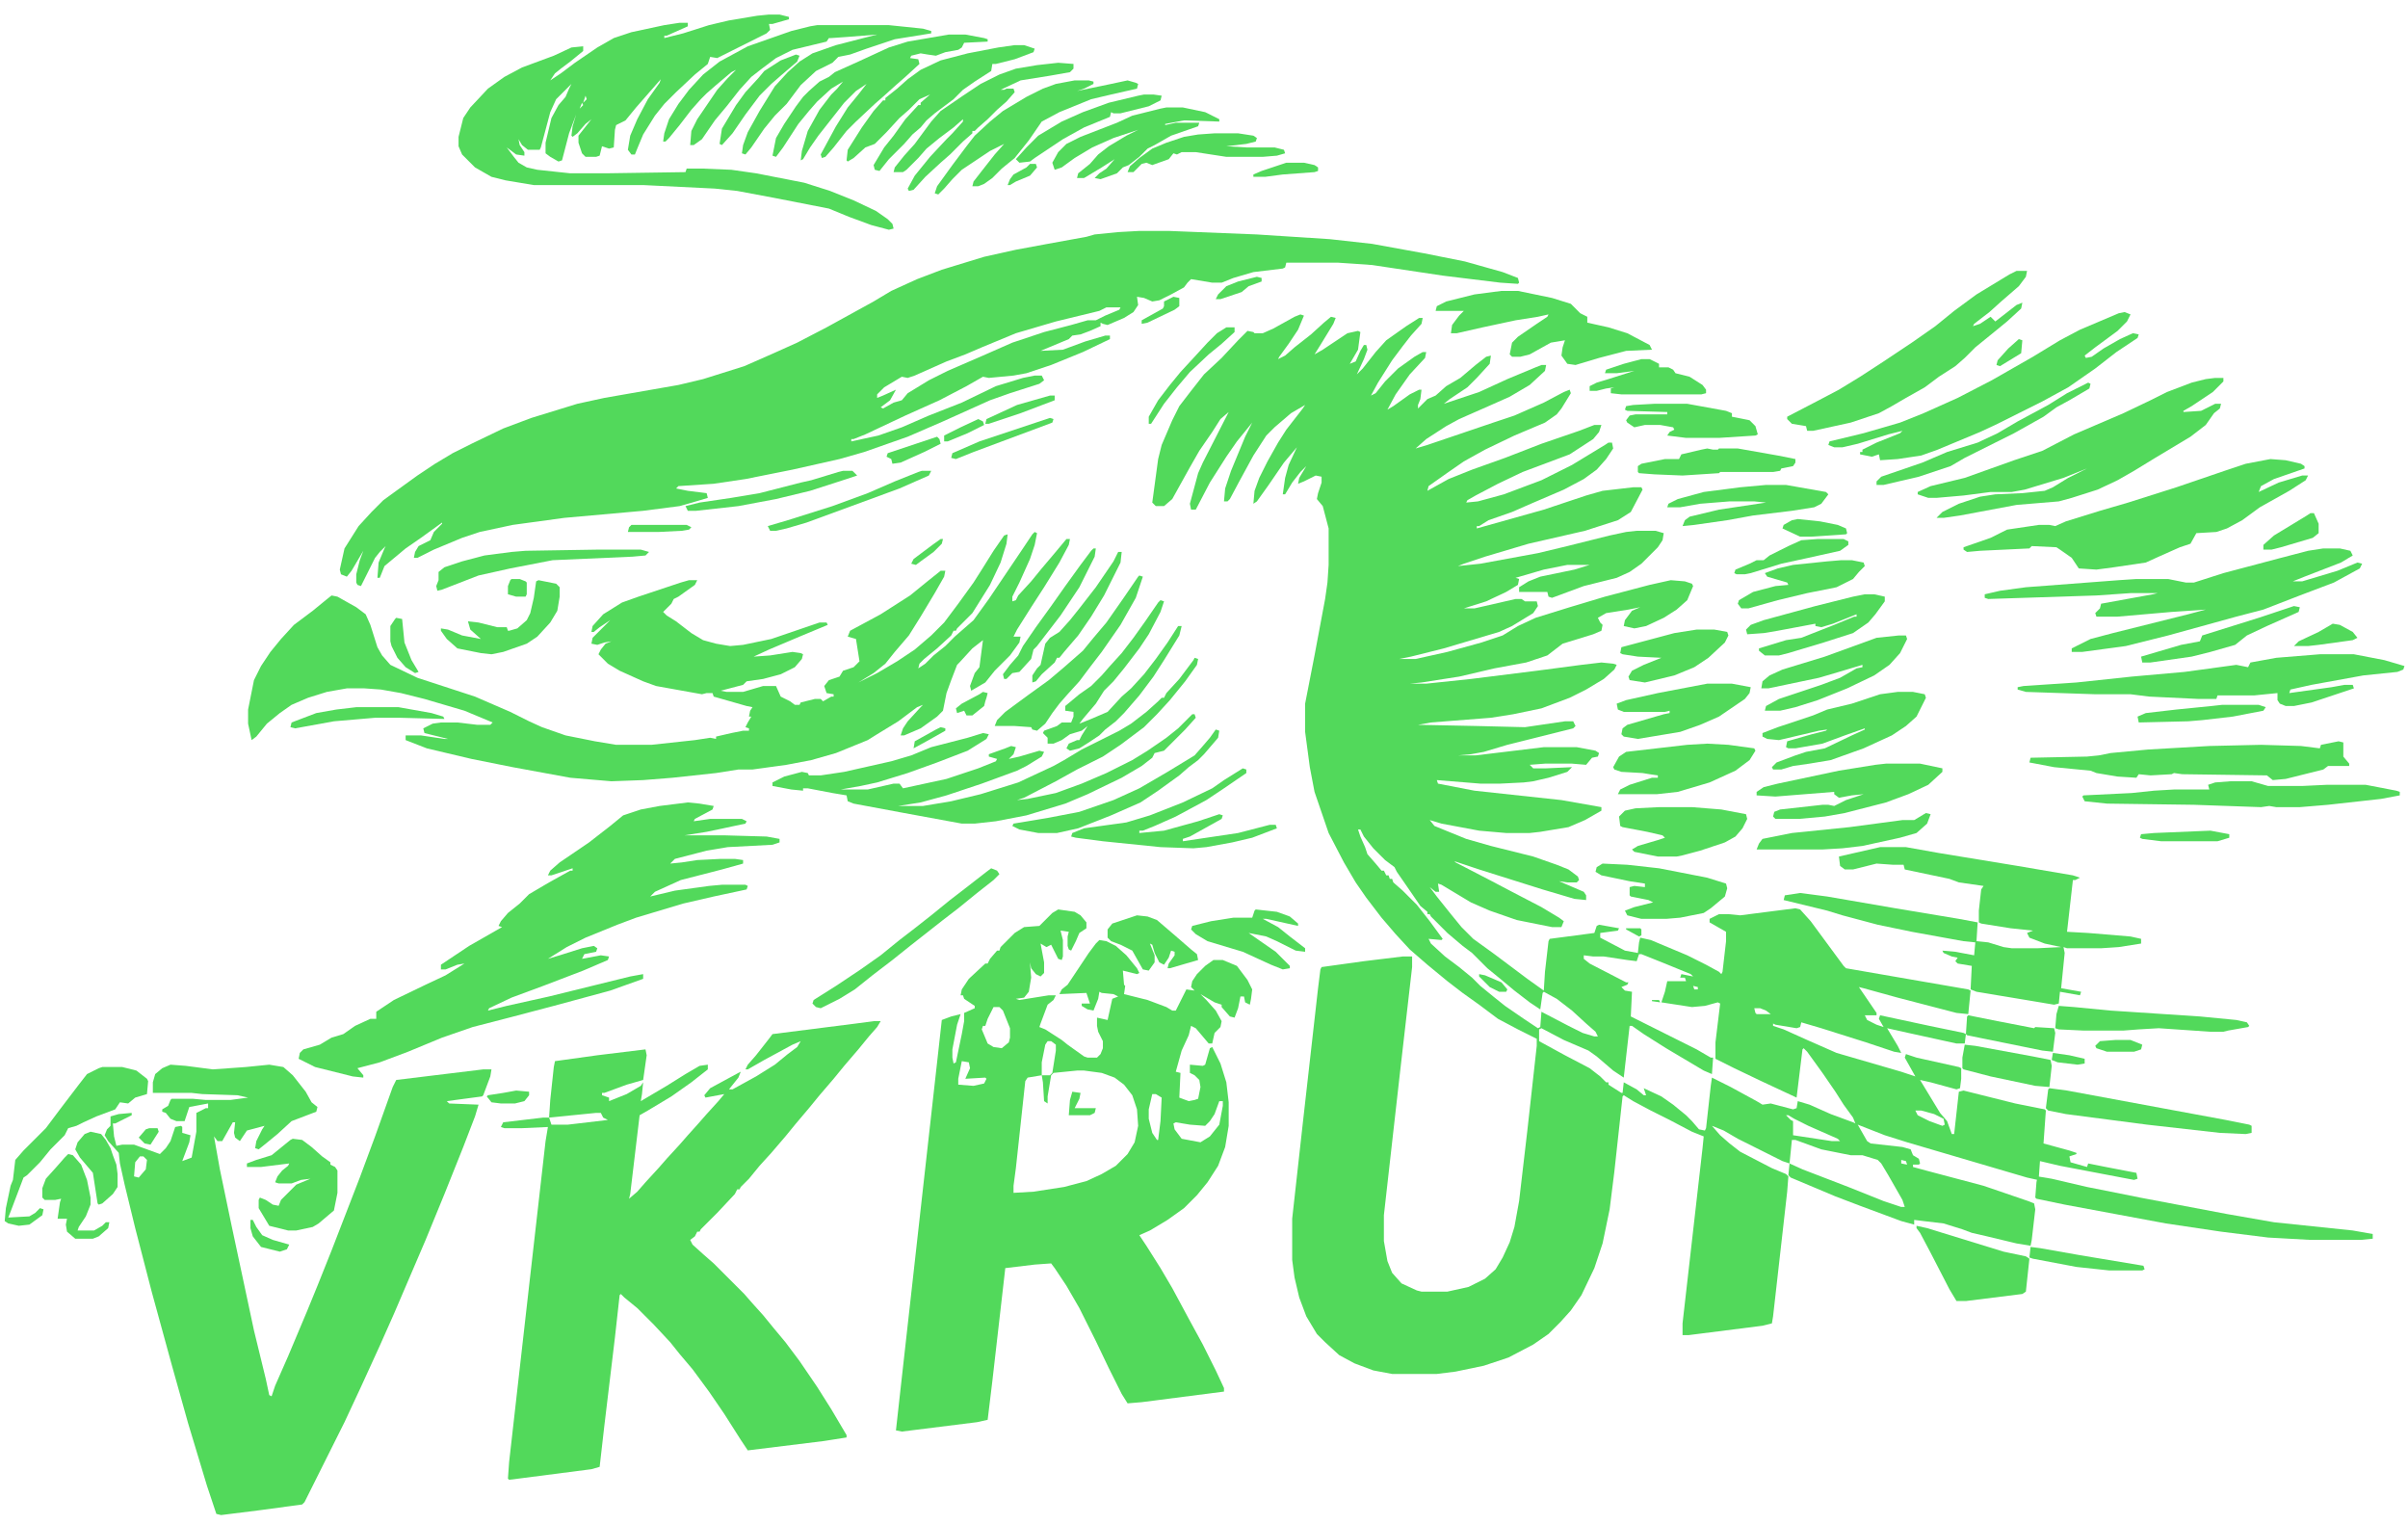 <svg width="569" height="360" viewBox="0 0 569 360" fill="none" xmlns="http://www.w3.org/2000/svg">
<path d="M307.282 74.285L308.116 74.563L306.727 77.897L304.504 81.231L302.281 84.287L302.003 84.843L303.67 84.009L305.893 82.064L309.783 79.008L312.839 76.23L314.506 74.841L315.617 75.118L315.062 76.508L312.005 81.508L310.616 83.731L312.561 82.62L318.396 78.73L320.896 78.175L321.452 78.452L320.896 82.62L318.951 85.954L320.34 85.398L321.452 82.898L322.285 81.508H322.841L323.119 82.62L322.285 84.843L320.618 88.454L322.007 87.065L325.063 83.175L327.564 80.397L332.287 77.063L335.343 75.118H336.177L335.899 76.508L333.398 79.286L331.454 81.786L328.953 85.12L325.619 90.399L323.952 93.455L325.063 92.9L327.286 90.121L330.342 87.065L334.232 84.287L336.177 83.175H337.01L336.732 84.565L333.121 88.454L329.787 93.177L327.842 96.789L329.231 95.956L333.121 93.177L335.343 92.066H335.899L335.621 94.289L335.065 95.678V96.511L337.288 94.289L339.233 93.455L341.733 91.233L345.067 89.288L348.679 86.232L351.18 84.287L352.291 84.009L352.013 85.954L348.957 89.288L346.734 91.51L342.567 94.289L341.178 95.4L349.513 92.622L356.181 89.566L362.849 86.787L364.238 86.232H365.349L365.071 87.621L361.459 90.955L356.736 93.733L351.735 95.956L344.79 99.012L341.733 100.679L337.01 103.735L334.51 105.958L337.288 105.124L352.847 99.846L357.848 98.178L364.793 95.122L369.517 92.622L370.906 92.066L371.184 92.9L368.961 96.511L367.85 97.901L365.071 99.846L357.848 102.902L350.902 106.236L345.901 109.014L342.289 111.514L337.566 114.848L337.288 115.96L342.289 113.181L347.846 110.959L355.625 108.18L364.238 104.846L373.128 101.79L376.74 100.401H378.407L377.852 102.068L376.462 103.735L370.906 107.347L359.792 111.514L353.958 114.293L348.679 117.071L346.734 118.182L346.457 118.738L349.235 118.46L355.347 116.793L364.238 113.459L371.461 109.847L379.241 105.124L380.074 104.569H380.908L381.186 105.958L379.519 108.458L377.296 110.959L374.24 113.181L369.517 115.682L361.737 119.016L357.292 120.961L351.735 122.906L349.513 124.295H348.957V124.85L364.793 120.405L374.795 117.071L378.685 115.96L385.909 115.126H387.854L388.131 115.682L385.353 120.961L382.297 122.906L374.518 125.406L361.182 128.462L350.902 131.518L345.901 133.185L344.512 133.741L349.791 133.185L363.404 130.685L370.35 129.018L380.352 126.517L384.242 125.684L386.742 125.406H391.188L393.132 125.962L392.854 127.629L391.743 129.296L387.854 133.185L385.075 135.13L382.019 136.519L374.24 138.464L366.738 141.242L365.905 140.965L365.627 139.853H358.959V138.742L361.182 137.353L363.96 136.241L372.017 134.574L375.629 133.463H370.35L364.793 134.574L358.125 136.519L358.959 136.797L358.681 138.186L355.903 139.853L351.18 142.076L345.901 143.743H348.401L358.125 141.52H359.515L360.348 142.076H363.126L363.404 143.187L362.293 144.854L357.292 147.91L354.236 149.3L341.178 153.189L333.398 155.134L330.62 155.69H334.51L342.011 154.023L350.068 151.8L355.069 150.133L358.681 147.91L362.849 145.966L370.906 143.465L379.241 140.965L389.798 138.186L394.799 137.075L398.133 137.353L399.8 137.908L400.078 138.464L398.689 141.798L396.188 144.021L393.132 145.966L388.965 147.91L386.187 148.466L383.686 147.91L383.964 146.521L385.631 144.299L387.576 143.465L384.797 144.021L379.519 144.854L377.574 145.966L378.129 147.077L378.685 147.633L378.407 149.022L376.462 149.855L369.239 152.078L365.627 154.856L360.626 156.523L353.125 157.912L344.79 159.857L335.899 161.246L333.121 161.524H337.01L347.568 160.413L363.126 158.468L373.684 157.079L378.407 156.523L381.186 156.801L382.019 157.079L381.463 158.19L378.963 160.413L374.795 162.913L370.906 164.858L364.238 167.359L357.57 168.748L352.291 169.581L338.122 170.693L335.065 171.248L348.957 171.526L360.348 171.804L369.794 170.415H371.739L372.295 171.526L371.739 172.082L356.181 175.971L350.624 177.638L347.568 178.194L344.512 178.472H348.679L364.793 176.527H372.573L377.018 177.361L377.852 177.916L377.574 178.75L376.185 179.028L374.795 180.695L371.461 180.417H365.071L361.459 180.695L362.293 181.528H365.349L371.461 181.25L370.35 182.362L365.905 183.751L362.293 184.584L360.07 184.862L354.514 185.14H349.791L339.511 184.306L339.789 185.14L348.401 186.807L368.961 189.03L378.407 190.697V191.53L374.518 193.753L370.628 195.42L363.96 196.531L361.459 196.809H355.903L349.513 196.253L340.622 194.586L337.844 193.753L338.955 195.142L346.457 198.198L352.291 199.865L362.293 202.365L367.85 204.31L370.628 205.422L372.851 207.089L373.128 207.922L372.573 208.478H370.35L368.405 208.2L374.24 210.7L374.795 211.534V212.645L372.017 212.367L364.516 210.145L349.513 205.422L343.678 203.477L343.956 203.755L352.013 207.922L357.292 210.7L364.238 214.312L368.405 216.813L369.517 217.646L368.961 219.035H366.738L358.403 217.368L352.013 215.146L347.568 213.201L340.622 209.033L339.789 208.756L340.066 210.7H339.233L337.844 209.589L339.511 211.812L342.845 215.979L345.345 219.035L348.124 221.814L353.125 225.426L360.904 231.26L364.793 234.038L365.071 229.593L365.905 222.369L366.183 221.814L376.74 220.425L377.296 218.758L377.852 218.48L382.575 219.313L382.297 219.869L378.129 220.425V221.536L383.964 224.592L387.02 225.148L387.298 222.647L387.576 221.536L390.076 222.092L398.689 225.703L403.134 227.926L406.19 229.593L406.746 230.149L407.024 229.593L407.857 222.369V220.147L403.968 217.924V217.091L406.19 215.979H408.413L411.191 216.257L424.25 214.59L425.361 214.868L427.861 217.646L435.641 228.204L436.196 228.76L465.091 233.76L465.646 234.038L465.091 239.595L462.312 239.317L448.421 235.705L440.364 233.483L439.252 233.205L443.42 239.317V239.873H440.642L441.197 240.984L443.42 242.095L445.087 242.651L443.976 240.706L444.253 239.873L455.922 242.373L463.979 244.04L464.535 244.318L464.257 246.541H462.312L450.921 244.04L445.92 242.929L448.421 247.096L449.254 248.763L447.587 248.486L440.919 246.263L430.362 242.929L425.639 241.54L425.361 242.651L424.527 242.929L419.526 242.095L418.971 241.818V242.373L421.471 243.207L427.028 245.707L433.974 248.763L449.254 253.209L452.588 254.32L450.088 249.875L450.366 249.041L452.866 249.875L462.868 252.097L463.424 252.375V254.876L463.146 257.098L462.312 257.376L456.2 255.709L453.7 255.154L458.423 262.933L460.09 264.878L461.201 267.934H461.757L462.868 257.932L463.979 257.654L476.204 260.71L483.15 262.099L483.428 262.377L482.872 270.156L488.984 271.823L490.651 272.379V272.657L488.984 273.213L489.262 274.602L493.152 275.713L493.43 274.88L497.597 275.713L504.821 277.102L505.099 278.491L504.265 278.769L486.762 275.435L482.039 274.324L481.761 278.214L481.483 278.769L478.982 278.214L450.644 269.879L445.365 268.212L438.975 265.711L441.197 269.601L442.031 270.156L449.532 270.99L451.477 271.546L452.033 272.935L453.422 273.768L453.7 274.88L453.422 275.157H452.033V275.713L455.089 276.547L468.703 280.158L479.26 283.77L480.649 284.326L480.927 285.715L480.094 292.939L479.816 294.328L476.482 293.772L469.536 292.105L465.924 291.272L463.702 290.438L459.256 289.049L454.533 288.493L452.311 288.216V289.327L449.254 288.493L439.53 284.882L433.696 282.659L423.138 278.214L422.583 277.658L422.86 274.88L421.193 274.324L410.636 269.045L407.302 267.1L404.523 265.989L406.468 268.212L408.691 270.156L411.191 272.101L418.693 275.991L422.027 277.38L422.583 277.936L422.305 281.548L418.971 310.998L418.693 312.665L416.47 313.22L398.967 315.443H397.578V312.665L402.301 271.268L402.579 268.49L399.8 267.378L394.521 264.6L390.076 262.377L385.909 260.155L383.686 258.765L383.408 259.043L381.463 276.824L380.352 285.715L378.685 293.772L376.74 299.607L373.684 305.997L371.184 309.609L368.683 312.387L365.905 315.165L362.293 317.666L356.458 320.722L350.624 322.667L343.956 324.056L339.511 324.612H328.953L324.508 323.778L320.062 322.111L316.451 320.166L313.117 317.11L311.172 315.165L308.671 310.998L307.004 306.552L305.893 301.829L305.337 297.662V287.938L307.838 265.433L311.45 233.483L312.005 229.037L312.283 228.482L322.285 227.093L331.454 225.981H333.676V228.482L330.898 252.653L329.231 267.378L327.008 287.104V293.217L327.842 297.94L328.953 300.718L331.176 303.219L334.788 304.885L335.899 305.163H342.011L347.012 304.052L350.902 302.107L353.402 299.885L355.069 297.106L356.736 293.494L357.848 289.883L358.959 283.77L360.904 267.1L363.126 247.096V245.429L358.681 243.207L353.958 240.706L349.513 237.372L345.623 234.594L342.011 231.816L337.288 227.926L333.121 224.314L329.787 220.702L326.453 216.813L322.841 212.09L320.34 208.478L317.562 203.755L313.95 196.809L310.616 187.085L309.505 181.25L308.394 172.915V166.247L310.616 154.856L313.117 141.52L313.672 137.631L313.95 133.463V124.85L312.561 119.572L311.172 117.905L311.45 116.515L312.283 114.015V112.626L310.894 112.348L308.116 113.737L306.727 114.293L307.004 112.904L308.671 110.125L307.282 111.514L305.337 114.015L303.67 116.793H303.115L303.67 112.904L304.504 109.847L306.449 105.68L303.393 109.292L299.781 114.571L297.002 118.46L296.169 119.016L296.447 115.96L297.558 112.904L299.503 109.014L302.003 104.569L303.948 101.512L307.838 96.511L308.394 95.678L305.06 97.623L301.17 100.957L299.225 102.902L296.169 107.625L292.835 113.737L290.612 117.905L290.057 118.46H289.223L289.501 115.404L290.89 111.237L294.224 103.179L295.891 99.846L292.279 104.291L289.779 107.903L285.889 114.015L282.555 120.405H281.444L281.166 119.016L283.111 111.792L284.222 109.292L290.334 97.345L288.39 99.012L286.445 102.068L283.389 106.513L281.166 110.403L276.999 117.905L275.054 119.572H273.109L272.275 118.738L273.665 108.458L274.498 105.124L276.999 99.29L278.666 95.956L281.444 92.344L284.5 88.454L288.667 84.565L292.557 80.397L294.78 78.175L296.169 78.452L296.447 78.73H298.392L300.892 77.619L305.893 74.841L307.282 74.285ZM320.896 195.975L321.452 197.642L322.563 200.143L323.119 201.81L325.063 204.032L326.453 205.699H327.008L327.564 206.811H328.12L328.397 207.644H328.953L329.231 208.478L331.454 210.423L334.788 213.757L337.844 217.646L340.9 221.814L340.622 222.092L337.566 221.814L338.122 222.925L341.456 225.981L344.79 228.482L347.846 230.982L349.791 232.927L352.847 235.427L355.625 237.65L360.07 240.706L363.404 242.929L363.96 242.651L364.238 239.039L370.628 242.373L373.962 244.04L376.74 244.874H377.574L377.018 243.762L374.795 241.818L371.461 238.761L367.85 235.983L364.793 234.316L364.516 234.594L363.96 238.484L361.459 236.817L357.848 234.038L354.514 231.26L351.458 228.76L347.846 225.148L345.623 223.481L342.011 220.425L338.122 216.535L337.844 215.979H337.288V215.424L335.621 214.034L332.565 209.589L330.064 205.977L329.509 204.866L327.286 203.199L324.508 200.421L322.285 197.642L321.452 195.975H320.896ZM387.298 225.426L386.742 227.093L384.52 226.815L378.963 225.981H376.462L374.24 225.703V226.537L375.629 227.648L384.242 232.094H384.797L384.52 232.649L383.13 233.205L383.964 234.038L385.631 234.316L385.353 240.151L400.912 247.93L404.246 249.875H404.801L404.523 253.764L402.579 252.931L393.688 247.652L388.409 244.318L385.631 242.373H385.075L383.686 254.598L381.186 252.931L377.296 249.597L375.351 248.208L369.517 245.707L364.238 242.929L363.682 243.207V245.985L369.794 249.319L375.629 252.375L378.129 254.32L379.519 255.709H380.074V256.265L383.13 258.21H383.408L383.686 255.709L386.742 257.376L388.409 258.765H388.965L388.409 257.098L392.577 259.043L395.355 260.988L398.411 263.489L399.8 264.878L401.467 266.823L402.856 267.1L403.134 266.545L404.246 256.543L404.523 254.598L408.969 256.821L415.081 260.155L416.47 260.988L418.415 260.71L423.694 262.099L424.527 261.822L424.805 260.155L427.583 260.988L432.584 263.211L437.863 265.156L438.419 265.433L437.863 264.044L435.641 260.988L433.696 257.932L430.64 253.487L427.028 248.486L426.194 247.652L425.917 247.93L424.527 259.321L416.192 255.431L409.802 252.375L405.357 250.153V246.263L406.468 237.094L405.913 236.817L402.856 237.65L399.8 237.928L392.577 236.817L393.41 234.316L393.966 231.816H398.411L398.133 230.982H397.022L397.3 230.149L400.078 230.704L399.522 230.149L393.41 227.648L387.854 225.426H387.298ZM400.078 232.927L400.356 233.76H401.189V233.205L400.078 232.927ZM414.525 238.206L414.803 239.317L415.081 239.595H418.415L417.304 238.761L415.915 238.206H414.525ZM452.588 262.377L453.144 263.489L455.922 264.878L458.979 265.989L459.534 265.711L459.256 264.322L457.034 263.211L453.978 262.377H452.588ZM422.027 263.489L423.138 264.6L423.694 264.878V268.212L432.862 269.601H434.807L434.251 269.045L427.306 265.989L423.972 264.322L422.583 263.489H422.027ZM423.416 269.323L422.86 274.88L425.917 276.269L436.752 280.436L445.087 283.77L449.254 285.159H450.088L449.532 283.492L446.198 277.658L444.531 274.88L443.698 274.046L440.086 272.935H437.308L430.362 271.546L424.25 269.323H423.416ZM449.254 274.046V274.88L450.644 275.157L450.366 274.324L449.254 274.046Z" fill="#52D95B"/>
<path d="M269.219 54.559H276.165L297.002 55.392L314.228 56.504L324.23 57.615L336.455 59.838L346.179 61.782L355.069 64.283L358.681 65.672L358.959 66.783L358.681 67.061L354.514 66.783L340.9 65.117L324.23 62.616L316.173 62.06H303.948L303.67 63.172L303.115 63.45L296.169 64.283L291.446 65.672L288.667 66.783H286.445L281.444 65.95L280.61 66.783L279.777 67.895L276.721 69.562L273.942 70.951L272.275 71.229L270.331 70.395L268.664 70.117L268.941 72.062L267.83 73.729L265.607 75.118L261.718 76.785L260.606 76.508L260.051 76.23V77.063L257.55 78.175L255.328 79.008L253.383 79.286L252.549 80.119L245.881 82.898L251.16 82.62L256.439 80.675L261.162 79.286H262.273V80.119L255.883 83.175L248.382 86.232L242.547 88.177L239.491 88.732L233.657 89.288L232.268 89.01L228.378 91.233L221.988 94.567L213.931 98.178L204.484 102.624L201.706 103.735H201.15V104.291L207.541 102.902L213.097 100.957L219.487 98.178L227.267 95.122L235.324 91.233L241.714 89.288L244.492 88.732H246.159L246.715 89.844L245.604 90.677L238.658 92.9L233.935 94.567L222.821 99.568L214.486 103.179L204.207 106.791L198.372 108.458L187.259 110.959L176.146 113.181L168.644 114.293L160.309 114.848L159.753 115.404L162.532 115.96L166.977 116.515L167.255 117.627L164.477 118.46L160.587 119.572L151.974 120.683L133.359 122.35L121.135 124.017L113.355 125.684L109.188 127.073L102.52 129.851L98.63 131.796H97.797L98.075 130.407L98.908 129.018L101.687 127.629L102.52 125.684L104.465 123.739V123.461L99.464 127.073L95.852 129.573L90.851 133.741L89.74 136.519H89.184L89.462 132.907L90.851 129.573L91.129 129.018L89.74 130.407L88.628 131.796L85.294 138.464L84.461 138.186L84.183 137.631V135.686L85.017 132.352L85.85 130.129L83.072 134.852L81.96 136.241L80.571 135.686L80.293 134.574L81.405 129.573L84.739 124.295L87.795 120.961L90.573 118.182L93.629 115.96L98.63 112.348L102.798 109.57L106.965 107.069L111.411 104.846L118.912 101.235L125.58 98.734L136.416 95.4L142.806 94.011L160.309 90.955L166.144 89.566L175.868 86.51L182.813 83.453L188.37 80.953L195.316 77.341L206.429 71.229L210.597 68.728L216.709 65.95L222.543 63.727L232.545 60.671L240.047 59.004L247.548 57.615L256.717 55.948L258.662 55.392L264.218 54.837L269.219 54.559ZM261.44 72.618L259.773 73.451L249.493 75.952L240.047 78.73L231.99 82.064L228.1 83.731L223.655 85.398L216.153 88.732L214.486 89.288L213.097 89.01L208.93 91.51L207.263 93.177V94.011L208.652 93.455L211.708 92.066L210.319 94.567L208.096 96.234L208.652 96.511L211.152 95.122L213.097 94.567L214.486 92.9L219.487 89.844L223.933 87.621L232.268 84.009L239.213 80.953L246.715 78.452L253.105 76.785L256.995 75.674H258.939L261.162 74.563L264.496 73.174L264.774 72.618H261.44Z" fill="#52D95B"/>
<path d="M250.049 214.868L253.938 215.424L255.328 216.257L256.717 217.924V219.313L255.05 220.425L254.216 222.369L253.105 224.592L252.549 224.314L252.271 223.481V221.258L252.549 220.147L250.604 219.869L251.16 222.092V225.981L250.882 226.815L250.049 226.537L248.382 223.203L247.271 223.759L245.881 222.925L246.715 227.37V229.871L245.881 230.704L244.77 230.149L243.659 228.76L243.381 227.37L243.659 230.982L243.103 234.316L241.992 235.705L240.047 235.983L240.88 236.261L247.826 235.15H249.493L248.938 236.261L247.548 237.372L245.881 241.818L245.604 242.651L246.993 243.207L250.882 245.707L252.271 246.819L256.161 249.597L256.995 249.875H259.217L260.051 249.041L260.606 247.652V245.985L259.495 243.762L259.217 242.373V240.428L261.718 240.984L262.829 235.983L264.218 235.427L263.107 234.872L260.329 234.594L259.773 234.316L259.495 235.983L258.384 238.761L256.995 238.484L255.605 237.65V237.094H257.55L256.717 234.594L250.327 234.872L250.882 233.76L252.271 232.649L257.272 225.148L258.939 222.925L259.773 222.092L261.44 222.369L263.663 223.481L266.163 225.703L268.664 228.76L269.219 229.871L268.664 230.149L265.33 229.315L265.607 232.649L265.885 232.927L265.607 234.872L271.164 236.261L275.609 237.928L276.999 238.761H277.832L280.333 233.76L282.277 234.038L281.444 233.205L281.722 231.816L282.833 230.149L284.778 228.204L286.723 226.815H288.945L292.279 228.204L294.78 231.538L295.891 233.76L295.613 235.983L295.335 237.372L294.224 236.817L293.946 235.427H293.113L292.557 238.206L291.724 240.428L290.612 240.151L288.667 237.928V237.372L287 236.817L283.667 234.872L285.056 236.261L287.278 238.761L288.667 241.262L288.39 242.651L287 244.04L286.445 246.541H285.611L282.555 242.929L281.444 242.373L280.888 244.596L279.221 248.208L277.832 253.209L278.943 253.487L278.666 259.321L280.888 260.155L282.277 259.877L283.111 259.599L283.667 256.821L283.389 255.154L282.277 254.042L281.166 253.487V251.542L284.222 251.82L284.778 251.542L285.889 247.652L286.445 247.374L288.39 251.264L289.779 255.709L290.334 260.432V265.989L289.501 270.99L287.834 275.435L285.333 279.325L282.833 282.381L279.777 285.437L275.887 288.216L271.72 290.716L269.219 291.827L270.886 294.328L274.22 299.607L276.999 304.33L280.888 311.553L284.222 317.666L287.278 323.778L289.223 327.946V328.779L269.775 331.28L266.441 331.557L265.052 329.335L261.996 323.222L258.939 316.832L255.05 309.053L251.994 303.774L249.215 299.607L248.382 298.495L244.492 298.773L237.546 299.607L234.49 326.279L233.379 335.447L230.878 336.003L213.097 338.225L211.708 337.948L212.819 327.946L217.265 288.216L221.432 250.986L222.543 240.984L224.766 240.151L226.989 239.595L226.155 242.095L225.044 247.93V249.875L225.322 251.264L225.877 250.986L227.267 244.318L227.822 241.262V239.317L230.323 238.206V237.65L227.822 235.983L227.544 235.15H226.989L227.267 233.76L228.934 231.26L232.823 227.648H233.379L233.935 226.537L235.602 224.592H236.157L236.435 223.759L239.769 220.425L241.992 219.035L245.604 218.758L248.66 215.701L250.049 214.868ZM234.768 237.928L233.379 240.706L232.823 242.373H232.268L231.99 243.207L233.379 246.541L234.768 247.374L236.713 247.652L238.38 246.263L238.658 245.152V242.929L236.991 238.761L236.157 237.928H234.768ZM247.548 245.985L246.993 246.819L246.159 250.986V254.042H248.104L248.66 253.487L249.493 248.208V246.819L248.382 245.985H247.548ZM227.267 250.708L226.433 254.876V256.265L230.045 256.543L232.545 255.987L233.101 254.876L232.823 254.598L228.1 254.876L229.211 252.375L228.934 250.986L227.267 250.708ZM254.494 252.931L248.938 253.487L248.382 254.042L247.548 259.043V260.71L246.715 260.155L246.437 255.709L246.159 254.042L242.825 254.598L242.27 255.431L240.047 275.991L239.491 280.158V281.825L244.214 281.548L251.438 280.436L256.717 279.047L260.329 277.38L263.663 275.435L266.441 272.657L268.108 269.879L268.941 265.989L268.664 262.099L267.552 258.765L265.607 256.265L263.385 254.598L260.329 253.487L256.161 252.931H254.494ZM272.275 258.488L271.442 262.099V264.322L272.275 267.656L273.387 269.323H273.665L274.22 264.878L274.498 259.321L273.109 258.488H272.275ZM288.112 260.155L287 263.211L285.889 264.878L284.778 265.989L281.166 265.711L277.832 265.156L277.276 265.433L277.554 266.823L279.221 269.045L283.667 269.879L285.889 268.49L288.112 265.711L288.945 261.266V260.155H288.112Z" fill="#52D95B"/>
<path d="M206.429 241.262H208.096L207.263 242.651L205.318 244.874L202.817 247.93L199.483 251.82L196.983 254.876L193.649 258.765L191.148 261.822L188.092 265.433L185.592 268.49L182.258 272.379L179.479 275.435L176.979 278.491L175.034 280.436L174.756 280.992H174.201L173.645 282.103L169.478 286.549L165.588 290.438L165.31 290.994H164.754L164.199 292.105L163.087 292.939L163.643 294.05L166.421 296.551L168.644 298.495L175.868 305.719L177.812 307.942L180.313 310.72L182.813 313.776L185.592 317.11L188.926 321.555L193.093 327.668L196.427 332.947L200.039 339.059V339.615L194.76 340.448L176.701 342.671L175.034 340.17L171.145 334.058L167.533 328.779L163.643 323.5L160.587 319.888L158.364 317.11L154.475 312.943L150.585 309.053L147.529 306.552L146.695 305.719L146.417 305.997L145.306 315.999L142.806 336.836L141.694 346.56L139.75 347.116L122.524 349.339L120.301 349.616L120.023 349.339L120.301 345.449L125.024 303.774L128.914 269.601L129.47 266.267L123.357 266.545H119.19L118.356 266.267L118.912 265.156L128.358 264.044H129.748L130.025 259.877L130.859 252.097L131.137 250.708L141.139 249.319L152.53 247.93L152.808 249.319L151.974 255.154L148.084 256.265L142.806 258.21H142.25V258.765L143.917 259.321V260.155L148.084 258.488L151.418 256.543L151.974 255.709L151.696 258.488L151.418 260.155L157.531 256.543L161.976 253.764L165.31 251.82L167.255 251.542V252.653L163.365 255.709L158.642 259.043L153.085 262.377L151.141 263.489L148.918 282.103L148.64 283.215L150.585 281.548L152.53 279.325L155.586 275.991L157.531 273.768L160.587 270.434L162.532 268.212L165.032 265.433L166.977 263.211L169.755 260.155L171.145 258.488L166.699 259.321L166.421 258.765L167.811 257.098L174.479 253.487L175.034 253.209L174.479 254.598L172.256 257.376H173.089L178.646 254.32L183.091 251.542L186.147 249.041L188.37 247.374L189.204 245.985L187.259 246.819L180.591 250.43L176.701 252.653H176.146L176.701 251.542L178.646 249.319L181.702 245.429L182.536 244.318L202.262 241.818L206.429 241.262ZM140.861 262.933L129.748 264.044L130.303 265.711H134.193L143.639 264.6L142.528 264.044L141.972 262.933H140.861Z" fill="#52D95B"/>
<path d="M40.286 251.542L43.898 251.82L50.288 252.653L58.067 252.097L63.623 251.542L66.957 252.097L69.18 254.042L72.236 257.932L73.626 260.432L75.015 261.544L74.737 262.655L68.902 264.878L65.568 267.934L62.512 270.434L61.123 271.546L60.29 271.268L60.567 269.601L61.956 266.823L62.512 265.989L58.345 267.1L56.678 269.601L55.566 268.767L55.289 267.656L55.566 265.156H55.011L52.51 269.601H51.399L50.565 268.49L51.955 276.269L54.733 289.605L60.012 314.332L62.79 325.723L63.623 329.613L64.179 329.89L65.013 327.39L68.069 320.444L72.514 309.886L75.015 303.774L78.349 295.439L85.017 278.214L88.628 268.49L92.796 256.821L93.629 255.154L114.189 252.653H116.134L115.856 254.32L114.189 258.765L113.911 259.043L105.576 260.155L106.132 260.71L113.078 260.988L112.244 263.766L109.466 270.99L105.021 282.103L100.575 292.939L93.074 310.442L89.74 317.944L85.294 327.668L81.405 336.003L71.959 354.895L71.403 355.451L61.123 356.84L52.232 357.951L51.121 357.674L48.898 351.006L44.453 336.281L40.563 322.389L35.84 305.163L31.951 290.16L29.45 279.881L28.339 274.88L28.061 272.379L25.561 269.601L24.727 268.212L25.283 266.823L26.116 265.989V263.766L28.061 263.211L31.117 262.933V263.489L27.227 265.433H26.672L26.95 268.49L27.505 270.712L28.895 270.434H31.673L37.785 272.657L39.174 271.268L40.286 269.601L41.397 266.267L42.786 265.989L43.064 266.267V267.656L45.009 268.212L44.731 269.879L43.064 274.324L45.287 273.49L46.398 267.378V262.933L48.621 261.822H49.176V260.71L44.731 261.544L43.62 264.878H41.675L40.286 264.322L39.174 262.933L38.341 262.655V262.099L39.73 261.266L40.286 259.877L40.563 259.599H45.565L48.621 259.877H54.455L58.623 259.321L56.122 258.765L47.787 258.488L45.287 258.21H36.118V255.709L36.674 253.764L38.341 252.375L40.286 251.542ZM33.062 273.213L31.951 274.602L31.673 277.936L32.784 278.214L34.451 276.269L34.729 274.046L33.895 273.213H33.062Z" fill="#52D95B"/>
<path d="M244.492 125.684L245.048 125.962L244.492 128.74L243.381 132.074L240.88 137.631L239.213 140.965V142.076L240.047 141.798L240.603 140.687L243.659 137.353L246.159 134.297L249.215 130.685L251.994 127.351H252.827L252.549 128.74L250.327 132.907L246.715 138.742L243.659 143.465L240.325 148.744L239.491 150.411H241.158L240.88 151.8L238.658 154.856L235.046 158.468L232.823 161.246L229.489 163.191L229.211 162.08L230.323 159.024L231.434 157.635L232.268 151.244L229.767 153.189L226.711 156.523L226.155 157.079L224.766 160.691L223.655 163.747L222.821 167.914L221.432 169.303L217.542 172.082L213.653 173.749H212.819L213.375 172.082L214.486 170.415L217.542 167.081L218.098 166.525L216.709 167.081L212.264 170.415L207.263 173.471L205.04 174.86L197.539 177.916L191.704 179.583L185.87 180.695L177.812 181.806H175.59H174.479L169.2 182.639L158.92 183.751L151.974 184.306L144.473 184.584L134.749 183.751L121.135 181.25L111.411 179.305L100.853 176.805L95.852 174.86V173.749H99.464L105.021 174.582H105.854L100.297 173.193L100.02 172.082L102.242 170.97L104.187 170.693H108.077L112.8 171.248H115.856L116.412 170.693L109.744 167.914L100.297 165.136L94.741 163.747L90.018 162.913L86.128 162.635H81.96L77.237 163.469L72.792 164.858L68.902 166.525L66.124 168.47L63.068 170.97L60.567 174.027L59.456 174.86L58.623 170.97V167.636L60.012 160.691L61.679 157.357L63.901 154.023L66.402 150.967L69.458 147.633L73.903 144.299L76.96 141.798L78.349 140.687L79.738 140.965L84.183 143.465L86.406 145.132L87.517 147.633L89.184 152.911L90.295 154.856L92.24 157.079L98.63 160.135L112.244 164.58L120.579 168.192L125.024 170.415L128.081 171.804L133.637 173.749L140.583 175.138L145.584 175.971H153.919L164.199 174.86L167.811 174.304L169.2 174.582V174.027L172.812 173.193L175.59 172.637H176.979V172.082L176.146 171.804L176.701 170.693L177.535 169.303H176.979L177.257 167.914L177.812 167.081L176.423 166.803L168.644 164.58L168.366 163.747H166.977L165.866 164.025L155.03 162.08L151.974 160.969L146.417 158.468L143.639 156.801L141.417 154.578L141.972 153.467L143.083 152.078L144.473 151.522L142.806 151.8L141.139 152.356L139.75 152.078L140.027 150.689L144.195 146.521L141.694 148.188L140.305 149.3H139.75L140.027 147.91L142.528 145.132L146.973 142.354L150.863 140.965L160.865 137.631L162.81 137.075H164.754L164.199 138.186L160.309 140.965L159.198 141.52L158.642 142.632L156.697 144.576L157.531 145.41L159.753 146.799L163.365 149.577L166.144 151.244L169.2 152.078L172.534 152.634L175.59 152.356L182.258 150.967L193.649 147.077H195.316L195.594 147.633L188.926 150.411L181.702 153.467L178.09 155.134L181.98 154.856L187.259 154.023L189.204 154.301L189.759 154.578L189.481 155.69L187.814 157.635L184.48 159.302L180.313 160.413L176.423 160.969L175.59 161.802L170.311 163.191L171.7 163.469H175.59L180.313 162.08H183.369L184.48 164.58L186.703 165.692L187.814 166.525H188.926L189.204 165.969L192.538 165.136H193.927L194.482 165.692L196.427 164.58H196.983V164.025L195.316 163.747L194.76 162.08L195.872 160.691L198.372 159.857L199.206 158.468L201.706 157.635L203.095 156.245L202.262 150.967L200.317 150.411L200.873 149.022L208.096 145.132L215.042 140.687L219.487 137.075L222.266 134.852H223.377L223.099 136.241L220.876 140.131L217.542 145.688L214.764 150.133L211.43 154.023L209.208 156.801L206.429 159.024L202.817 161.246L207.263 159.024L211.986 156.245L216.153 153.467L220.043 150.133L223.099 147.077L226.433 142.632L230.045 137.631L231.99 134.574L234.768 130.129L237.269 126.517L238.102 126.24L237.824 128.462L236.435 132.907L233.935 138.186L229.767 144.854L226.155 148.466L225.877 149.022H225.322L224.766 150.133L221.432 153.189L218.376 155.69L217.265 156.801L216.987 157.912L218.654 156.801L220.599 154.856L223.377 152.634L225.6 150.411L230.045 146.521L233.657 141.52L241.714 129.573L243.937 126.24L244.492 125.684Z" fill="#52D95B"/>
<path d="M162.532 189.585L165.31 189.863L168.644 190.419L168.366 191.252L164.199 193.475L163.921 194.031L167.811 193.475H175.312L176.423 194.031L176.146 194.586L166.977 196.531L161.698 197.365H171.422L181.146 197.642L184.203 198.198V199.031L182.536 199.587L171.978 200.143L166.977 200.976L159.476 202.921L158.364 204.032L161.143 203.755L164.754 203.199L170.311 202.921H173.645L175.59 203.199V204.032L170.589 205.422L160.865 207.922L154.752 210.7L153.641 211.812L159.476 210.423L167.533 209.311L170.589 209.033H176.146L176.701 209.311L176.423 210.145L168.644 211.812L161.42 213.479L150.307 216.813L145.862 218.48L138.36 221.536L133.915 223.759L129.47 226.537L132.248 225.703L137.527 224.036L140.305 223.481L141.139 224.036L140.861 224.87L138.083 225.426L137.527 226.537L141.972 225.703L143.917 225.981L143.639 226.815L137.805 229.315L128.358 232.927L120.857 235.705L115.578 238.206L115.3 238.761L119.746 237.65L129.748 235.427L148.918 230.704L151.974 230.149V231.26L144.195 234.038L130.859 237.65L120.301 240.428L111.688 242.651L104.465 245.152L96.408 248.486L89.74 250.986L84.461 252.375L85.85 254.042V254.598L83.35 254.32L74.459 252.097L70.569 250.153L70.847 248.763L71.681 247.93L75.57 246.819L78.349 245.152L81.127 244.318L83.905 242.373L87.517 240.706H88.906V240.151V239.039L93.074 236.261L100.575 232.649L105.298 230.427L109.744 227.648L108.077 227.926L105.298 229.037H104.187V227.926L110.855 223.481L118.634 219.035L117.801 218.758L118.356 217.646L120.023 215.701L122.802 213.479L125.024 211.256L129.748 208.478L134.749 205.699H135.304V205.144L130.303 206.811H129.47L130.025 205.699L132.248 203.755L139.194 199.031L144.195 195.142L147.251 192.641L151.418 191.252L155.864 190.419L162.532 189.585Z" fill="#52D95B"/>
<path d="M181.702 3.438H184.203L186.425 3.993V4.549L182.536 5.66H181.702L181.98 7.05L181.146 7.883L169.478 13.717L167.811 13.44L167.255 15.107L164.199 17.607L159.753 21.775L156.975 24.553L154.752 27.331L151.974 31.777L150.585 35.111L150.029 36.5H149.196L148.362 35.388L148.918 32.054L150.585 28.165L153.085 23.442L155.864 19.552L156.142 18.718L150.307 25.387L147.807 28.443L145.584 29.554L145.306 30.665L145.028 34.833L143.917 35.111L142.25 34.555L141.694 36.778L140.861 37.055H138.36L137.527 36.222L136.693 33.721V32.054L139.75 28.165L138.36 29.276L136.416 31.499L135.304 32.332L135.026 32.054L135.304 29.832L136.138 27.053L134.471 31.499L132.804 37.889L131.97 38.167L130.025 37.055L128.914 36.222V33.721L130.303 27.887L131.97 24.831L133.637 22.886L134.471 20.941L135.026 19.83L131.415 23.442L130.025 26.498L127.803 34.833L127.525 35.388H124.747L123.357 34.277L122.524 32.888L122.802 34.277L123.913 35.944V36.778L121.968 36.5L119.746 34.833L121.413 37.055L122.524 38.445L124.469 39.556L126.969 40.112L134.749 40.945H143.083L161.976 40.667L162.254 39.834H166.144L172.812 40.112L178.646 40.945L190.037 43.168L196.149 45.112L201.706 47.335L206.985 49.836L209.763 51.781L210.875 52.892L211.152 54.003L210.041 54.281L205.874 53.17L200.595 51.225L195.872 49.28L183.091 46.779L174.201 45.112L168.922 44.557L151.974 43.723H126.136L119.468 42.612L116.134 41.779L112.244 39.556L109.188 36.5L108.354 34.555V32.332L109.466 27.887L111.133 25.387L115.3 20.941L119.19 18.163L123.357 15.94L130.859 13.162L135.026 11.217L137.805 10.939V12.05L134.749 14.551L132.526 16.218L131.137 17.329L130.025 18.996L132.526 17.329L135.86 14.829L141.139 11.217L145.028 8.994L149.196 7.605L156.975 5.938L160.587 5.383H162.532V6.216L157.531 8.439H156.975V8.994L161.42 7.883L167.533 5.938L172.256 4.827L178.924 3.716L181.702 3.438ZM138.36 22.608L137.805 24.275L138.638 23.442L138.36 22.608ZM137.527 24.275L136.971 25.664L137.805 24.831L137.527 24.275Z" fill="#52D95B"/>
<path d="M444.253 200.143H450.366L458.145 201.532L476.76 204.588L489.818 206.811L491.485 207.366L490.374 207.922H489.818L488.429 220.147L493.43 220.425L503.432 221.258L505.932 221.814V222.925L500.653 223.759L496.486 224.036H488.429L487.595 223.759L487.873 225.148L487.04 233.483L491.763 234.316L491.485 235.15L486.762 234.316L486.484 237.094L485.373 237.372L467.036 234.316L465.646 233.76L465.924 228.204L462.59 227.648L462.035 227.093L462.59 226.259L461.201 225.981L459.256 225.148L458.979 224.592L462.035 224.87L466.48 225.703L466.758 222.647L463.979 222.369L451.755 220.147L443.698 218.48L435.363 216.257L431.751 215.146L421.471 212.645L421.749 211.534L425.361 210.978L431.751 211.812L447.865 214.59L462.868 217.091L467.313 217.924L467.036 222.369L469.814 222.647L473.426 223.759L475.371 224.036H481.483L487.04 223.759L483.15 222.925L479.538 221.536L478.982 220.425L480.372 219.869L475.093 219.313L468.147 218.202L467.591 217.924V215.146L468.147 210.145L468.703 209.311L462.868 208.478L460.646 207.644L450.088 205.422L449.81 204.31H447.31L443.42 204.032L437.863 205.422H435.918L434.807 204.588L434.529 202.365L444.253 200.143Z" fill="#52D95B"/>
<path d="M536.494 108.458L540.105 108.736L543.717 109.57L544.551 110.125V110.681L537.327 113.181L534.271 114.848L533.715 116.238L538.438 114.015L543.995 112.348H545.384L544.829 113.459L540.939 115.96L533.993 119.849L529.826 122.906L526.214 124.85L523.713 125.684L518.99 125.962L517.601 128.462L515.101 129.296L510.1 131.518L507.043 132.907L499.542 134.019L495.375 134.574L491.207 134.297L489.54 131.796L486.762 129.851L485.928 129.296L480.094 129.018L479.538 129.573L467.869 130.129L464.813 130.407L463.979 129.851V129.296L470.37 127.073L474.259 125.128L481.761 124.017H484.261L485.65 124.295L488.151 123.183L496.208 120.683L502.876 118.738L514.267 115.126L525.658 111.237L530.659 109.57L536.494 108.458Z" fill="#52D95B"/>
<path d="M523.436 89.288H525.38V90.121L522.88 92.622L517.879 95.956L515.934 97.067V97.345L520.102 97.067L523.436 95.4H524.825L524.547 96.511L523.158 97.623L521.213 100.401L517.601 103.179L509.266 108.18L504.265 111.237L500.375 113.459L495.652 115.682L489.54 117.627L486.484 118.46L476.482 119.294L463.146 121.794L459.256 122.35H457.589L458.979 120.961L462.868 119.016L467.869 117.349L471.481 116.793L477.871 116.515L483.15 115.96L485.095 115.126L488.707 112.904L493.152 110.681L487.595 112.904L478.427 115.682L475.371 116.238H470.37L463.979 117.071L457.589 117.627H455.645L453.144 116.793V116.238L456.2 114.848L464.257 112.904L475.926 108.736L482.594 106.513L490.096 102.624L501.765 97.623L508.155 94.567L512.044 92.622L517.879 90.399L521.213 89.566L523.436 89.288Z" fill="#52D95B"/>
<path d="M282.277 155.412L283.111 155.69L282.833 157.079L280.055 160.969L276.443 165.414L273.387 168.748L270.331 171.804L264.774 175.971L260.606 178.75L254.494 181.806L249.493 184.584L241.992 188.474L240.325 189.03L242.825 188.752L249.493 187.363L255.605 185.14L261.44 182.639L267.552 179.583L271.164 177.361L275.609 174.304L278.388 172.082L281.722 168.748H282.277L282.555 169.581L280.055 172.36L275.054 177.361L272.831 177.916L272.275 179.028L269.775 180.972L265.052 183.751L256.995 187.64L251.716 189.863L242.547 192.641L235.324 194.031L230.323 194.586H227.267L213.653 192.086L201.706 189.863L200.317 189.307L200.039 187.918L196.705 187.363L190.871 186.251H189.759V186.807L186.981 186.529L182.536 185.696V184.862L185.314 183.473L189.481 182.362L190.871 182.639L191.148 183.195H193.927L199.483 182.362L210.597 179.861L215.32 178.472L220.043 176.527L228.656 174.304L232.268 173.193L233.657 173.471L233.101 174.582L228.656 177.361L221.432 180.139L214.486 182.639L207.263 184.862L203.373 185.696L198.65 186.529H205.04L211.152 185.14H212.542L213.375 186.251L223.655 184.029L231.156 181.528L235.324 179.861L235.602 179.305L233.657 178.75V178.194L237.546 176.805L238.936 176.249L240.047 176.527L239.491 178.194L238.38 179.305L240.88 178.75L245.604 177.361L246.715 177.638L246.159 178.75L242.547 180.972L240.325 182.084L231.99 185.14L223.655 187.918L217.542 189.585L212.264 190.419H218.098L224.766 189.307L231.712 187.64L240.603 184.862L248.938 180.972L251.438 179.583L255.605 177.083L264.496 172.637L267.274 170.97L270.886 168.192L273.665 165.692L274.498 164.858H275.054L275.609 163.747L278.666 160.413L282 155.968L282.277 155.412Z" fill="#52D95B"/>
<path d="M548.996 129.573H552.886L555.386 130.129L555.942 131.24L553.164 132.907L544.551 136.241L541.772 137.353H543.995L552.33 134.852L557.053 132.907L558.165 133.185L557.609 134.297L551.497 137.631L543.439 140.687L534.827 144.021L528.437 145.688L512.322 150.133L502.32 152.634L492.041 154.023H489.54V153.189L493.985 150.967L499.264 149.577L517.045 145.132L521.213 144.021L513.156 144.576L500.375 145.688H495.375L495.097 144.854L496.208 143.743L496.486 142.632L508.71 140.409L509.822 140.131H503.432L495.375 140.687L469.814 141.52L468.98 141.242V140.409L472.592 139.575L478.705 138.742L500.653 137.075L504.821 136.797H512.322L516.49 137.631H518.435L525.38 135.408L538.994 131.796L545.384 130.129L548.996 129.573Z" fill="#52D95B"/>
<path d="M502.042 73.729L503.432 74.285L502.598 75.952L500.375 78.175L495.097 82.064L492.596 84.009L492.874 84.565L494.263 84.287L497.042 82.342L500.931 80.119L503.987 78.73L505.376 79.008L505.099 79.842L500.098 83.175L495.097 87.065L488.707 91.51L482.594 94.844L472.037 100.123L467.869 102.068L457.867 106.236L453.978 107.625L448.421 108.458L444.253 108.736L443.976 107.347L442.309 107.903L439.53 107.347V106.791H440.086V106.236L443.42 104.569L448.977 102.346L449.532 101.79L446.198 102.624L438.975 104.846L435.363 105.68H433.418L432.029 105.124L432.307 104.291L440.364 102.346L448.977 99.846L454.533 97.623L462.59 94.011L470.647 89.844L480.372 84.287L486.762 80.397L491.485 77.897L500.653 74.007L502.042 73.729Z" fill="#52D95B"/>
<path d="M476.482 64.005H478.982L478.705 65.394L477.038 67.617L472.87 71.229L470.092 73.729L466.48 76.508L466.202 77.063L467.869 76.508L470.37 74.841L471.481 75.952L476.482 72.062L477.871 71.507L477.593 72.896L474.259 75.952L471.203 78.452L466.758 82.064L464.257 84.565L462.035 86.51L458.145 89.01L454.811 91.51L450.366 94.011L447.032 95.956L443.976 97.623L437.308 99.846L428.417 101.79H427.028L426.75 100.679L423.416 100.123L422.305 99.012V98.456L429.25 94.844L434.529 92.066L439.53 89.01L445.087 85.398L451.755 80.953L457.312 77.063L461.757 73.451L467.036 69.562L474.815 64.839L476.482 64.005Z" fill="#52D95B"/>
<path d="M548.163 154.578H556.22L563.443 155.968L568.167 157.357L567.889 158.19L566.5 158.746L558.442 159.579L546.218 161.802L541.217 162.913L540.939 163.747L550.941 162.358L553.997 161.802H555.942L556.22 162.635L546.218 165.969L542.05 166.803H540.105L538.716 166.247L538.161 165.414V163.747L532.604 164.302H523.991L523.713 165.136H519.546L507.877 164.58L503.432 164.025H495.097L478.705 163.469L476.76 162.913V162.358L478.149 162.08L490.651 161.246L503.709 159.857L516.212 158.746L528.437 157.079L531.215 157.635L531.771 156.523L537.883 155.412L548.163 154.578Z" fill="#52D95B"/>
<path d="M193.093 5.938H210.041L218.098 6.772L220.043 7.327V7.883L211.43 9.272L204.762 11.495L200.873 12.884L198.094 13.44L196.705 14.829L192.815 16.774L189.204 20.108L185.87 24.553L183.091 27.331L180.591 30.387L177.535 34.833L176.146 36.5L175.312 36.222L175.59 34.277L176.701 31.221L179.479 26.22L183.091 20.386L186.147 17.052L188.926 14.551L191.982 12.606L197.539 10.661L207.263 8.161L200.317 8.717L196.427 8.994H195.872L195.316 9.828L187.259 11.773L183.369 13.717L180.035 16.218L177.535 18.163L174.756 21.219L171.7 25.109L168.922 28.443L165.866 32.888L163.921 34.277H163.087L163.365 30.943L164.754 28.165L169.478 21.219L171.978 18.441L173.923 16.496L172.812 17.052L169.2 20.108L166.977 22.052L165.588 23.442L163.365 25.942L160.587 29.554L158.086 32.61L157.253 33.444H156.697L156.975 31.499L158.086 28.165L160.309 24.553L162.81 21.219L166.144 17.607L170.033 14.551L176.701 10.939L186.981 7.327L191.426 6.216L193.093 5.938Z" fill="#52D95B"/>
<path d="M552.608 175.138L553.719 175.416V178.75L555.108 180.417V180.972H550.107L548.996 181.806L540.105 184.029L537.049 184.306L535.66 183.195L515.656 182.917L513.711 182.639L513.156 182.917L508.155 183.195L505.376 182.917L504.821 183.751L500.375 183.473L495.375 182.639L493.985 182.084L485.373 181.25L479.538 180.139L479.816 179.028L493.152 178.75L495.93 178.472L498.708 177.916L507.599 177.083L522.046 176.249L534.271 175.971L543.717 176.249L548.163 176.805L548.44 175.971L552.608 175.138Z" fill="#52D95B"/>
<path d="M354.792 68.728H358.681L366.738 70.395L371.184 71.784L373.406 74.007L375.073 74.841V76.23L380.074 77.341L384.52 78.73L389.798 81.508L390.354 82.62L384.242 82.898L377.852 84.565L372.295 86.232L370.35 85.954L368.961 84.009L369.239 82.064L369.794 80.397L366.46 80.953L361.459 83.731L359.237 84.287H357.292L356.736 83.731L357.292 80.953L358.681 79.564L363.126 76.508L365.627 74.841L365.905 74.285L363.404 74.841L358.125 75.674L350.346 77.341L344.234 78.73H342.845L343.123 76.785L344.79 74.563L345.901 73.451H339.233L339.511 72.34L341.733 71.229L348.401 69.562L354.792 68.728Z" fill="#52D95B"/>
<path d="M224.21 8.161H228.1L232.545 8.994L233.379 9.272V9.828L227.822 10.106L227.267 11.217L226.433 11.773L223.377 12.328L221.154 13.162L219.209 12.884L217.542 12.606L215.32 13.162L215.042 13.717L216.987 13.995L217.265 15.107L213.931 18.163L211.708 20.108L208.93 22.608L206.707 24.553L202.262 28.721L200.039 30.943L196.983 34.833L195.038 37.055L194.205 37.333L193.927 36.5L197.539 29.832L200.317 25.387L202.817 22.33L204.762 19.83L202.262 21.497L199.483 24.275L193.371 32.054L191.426 34.833L189.759 37.611L189.204 37.889L189.481 35.666L190.871 30.943L193.649 25.942L196.427 22.33L197.816 20.941L199.206 19.274L196.427 20.941L193.093 23.997L191.148 26.22L188.648 29.276L185.036 34.833L183.369 37.055L182.536 36.778L183.369 32.61L185.314 29.276L188.092 25.109L189.759 22.886L191.148 21.497L193.649 19.274L195.872 18.163L197.261 17.052L202.817 14.551L210.041 11.217L214.486 9.828L224.21 8.161Z" fill="#52D95B"/>
<path d="M239.769 10.661H241.992L244.492 11.495L244.214 12.328L239.769 13.995L235.324 15.107H234.49L234.212 16.774L230.323 19.274L227.544 21.219L225.322 23.442L220.876 26.776L218.932 28.443L217.542 30.11L215.598 31.777L213.653 33.999L210.041 37.611L207.818 40.389L206.707 40.112L206.429 39L208.93 34.833L211.152 32.054L213.931 28.165L216.987 24.831H217.542V24.275L219.765 22.33L217.265 23.442L214.764 25.942L212.542 27.887L209.485 31.221L206.707 33.999L204.484 34.833L201.706 37.333L200.317 38.167L200.039 37.889L200.317 35.388L203.651 30.11L206.429 26.22L208.652 23.72H209.208V23.164L211.986 20.941L214.486 18.718L217.542 16.496L222.266 14.273L228.656 12.606L235.879 11.217L239.769 10.661Z" fill="#52D95B"/>
<path d="M481.483 277.936L484.817 278.491L493.152 280.436L505.654 282.937L526.214 286.826L537.327 288.771L555.942 290.716L560.665 291.55V292.661L557.887 292.939H545.94L535.938 292.383L524.825 290.994L511.767 289.049L487.873 284.604L481.205 283.215L480.927 282.937L481.205 279.325L481.483 277.936Z" fill="#52D95B"/>
<path d="M448.421 163.469H452.033L454.811 164.025L455.089 164.858L452.866 169.303L450.366 171.526L447.032 173.749L440.364 176.805L432.584 179.583L427.583 180.417L423.694 180.972L420.916 181.806H418.971L418.693 181.25L419.804 180.139L424.25 178.472L426.75 177.638L431.195 176.805L437.585 173.749L440.642 172.36V172.082L435.918 173.749L430.64 175.694L424.25 176.805H422.583L422.027 176.527L422.305 175.138L428.139 173.471L431.473 172.637L431.751 172.36L429.806 172.637L420.36 174.86L417.582 174.582L416.47 174.027V173.193L420.082 171.804L428.417 169.026L431.751 167.636L437.585 166.247L444.253 164.025L448.421 163.469Z" fill="#52D95B"/>
<path d="M253.938 18.996H257.272L258.384 19.274V19.83L256.161 20.941L254.494 21.497L262.551 19.83L266.441 18.996L268.386 19.552L268.941 19.83L268.664 20.941L262.551 22.33L257.828 23.442L250.327 26.498L246.159 28.721L243.103 33.166L239.769 37.333L236.713 39.834L234.49 42.056L232.545 43.446L231.156 44.001H229.767L230.045 42.89L231.99 40.389L235.046 36.5L237.269 33.999L233.935 35.666L227.267 40.112L225.044 42.334L223.099 44.557L221.71 45.946L220.876 45.668L221.432 44.001L225.044 39L228.378 34.555L230.323 32.054L233.935 28.721L236.991 26.22L242.547 22.886L246.437 20.941L249.493 19.83L253.938 18.996Z" fill="#52D95B"/>
<path d="M445.643 180.417H453.7L458.979 181.528V182.362L455.645 185.418L450.921 187.64L445.643 189.585L435.918 192.086L431.195 192.919L425.083 193.475H419.526L418.971 192.919L419.249 191.808L420.638 191.252L430.64 190.141H432.029L433.418 190.419L436.196 189.03L440.364 187.64L437.585 187.918L434.529 188.474L433.418 187.64V187.085L419.526 188.196L415.081 187.918V187.085L416.748 185.973L420.082 185.14L434.529 182.084L443.142 180.695L445.643 180.417Z" fill="#52D95B"/>
<path d="M527.047 184.584H532.048L535.938 185.696H543.995L549.83 185.418H558.998L566.222 186.807L567.055 187.085V187.918L562.61 188.752L550.107 190.141L543.439 190.697H537.883L536.216 190.419L534.271 190.697L518.435 190.141L497.875 189.863L492.596 189.307L492.041 188.196L492.318 187.918L503.709 187.363L508.988 186.807L513.711 186.529H522.046L521.769 185.418L523.436 184.862L527.047 184.584Z" fill="#52D95B"/>
<path d="M24.171 252.097H28.895L32.228 252.931L34.729 254.876L35.007 255.431L34.729 258.488L31.951 259.321L30.284 260.71L28.339 260.432L27.227 262.099L22.782 263.766L19.726 265.156L18.059 265.989L16.114 266.545L15.281 268.212L11.947 271.546L9.446 274.602L6.39 277.658L5.557 278.214L2.5 286.271L1.945 287.66L6.946 287.382L8.335 286.549L9.446 285.437L10.28 285.715L10.002 287.104L6.946 289.327L4.445 289.605L1.945 289.049L1.111 288.493L1.389 285.437L2.5 280.158L3.056 278.769L3.612 274.046L5.557 271.823L10.835 266.545L14.169 262.099L18.615 256.265L20.56 253.764L23.338 252.375L24.171 252.097Z" fill="#52D95B"/>
<path d="M452.866 289.605L455.367 290.16L473.426 295.717L478.705 296.828L479.538 297.384L478.705 305.163L477.871 305.719L464.535 307.386H462.312L460.646 304.608L456.2 295.995L453.7 291.272L452.866 290.16V289.605Z" fill="#52D95B"/>
<path d="M69.18 269.045L71.403 269.323L73.626 270.99L76.126 273.213L78.071 274.602V275.157L79.182 275.713L79.738 276.547V281.825L78.904 285.993L75.293 289.049L73.903 289.883L70.014 290.716H68.069L63.623 289.605L61.123 285.437V283.492L61.401 282.937L62.79 283.492L64.457 284.604L65.846 284.882L66.402 283.492L70.014 279.881L73.348 278.491L71.125 278.769L68.902 279.603H65.846L65.013 279.325L65.568 277.936L66.68 276.547L68.069 275.435L68.347 274.88L61.679 275.713H58.345V274.88L60.567 274.046L64.179 272.935L68.624 269.323L69.18 269.045Z" fill="#52D95B"/>
<path d="M403.412 175.694L408.413 175.971L414.525 176.805L414.803 177.361L413.414 179.583L410.08 182.084L403.968 184.862L396.466 187.085L391.465 187.64H382.297L382.853 186.529L385.075 185.418L390.354 183.751H391.743V183.195L389.798 182.917L388.131 182.639L383.13 182.362L381.463 181.806L381.186 181.25L382.575 178.75L384.242 177.638L398.689 175.971L403.412 175.694Z" fill="#52D95B"/>
<path d="M250.049 14.829L253.661 15.107V16.218L252.827 17.052L248.104 17.885L241.158 18.996L236.435 21.219H237.269L237.824 20.941H239.491L239.769 21.775L237.824 23.997L235.602 25.942L233.379 28.165L231.156 30.11L230.323 30.943H229.767V31.499L227.544 33.444L224.488 36.5L222.266 38.445L218.654 41.779L215.875 44.835L214.764 45.112L214.486 44.557L216.153 41.501L219.765 37.055L223.655 32.888L225.044 31.499L227.544 28.721V28.165L225.322 30.11L221.988 32.61L218.932 35.111L216.987 37.333L214.208 40.112L213.375 40.667H211.152L211.43 39.556L213.653 36.778L216.153 33.999L220.043 28.721L222.266 26.22L227.544 22.608L231.712 19.83L236.157 17.607L240.047 16.218L245.048 15.384L250.049 14.829Z" fill="#52D95B"/>
<path d="M392.021 190.697H399.8L406.746 191.252L412.581 192.364L412.858 193.475L411.747 195.698L410.08 197.642L407.58 199.031L401.745 200.976L397.578 202.088L396.188 202.365H391.743L386.187 201.254L385.631 200.698L387.02 199.865L391.743 198.476L393.41 197.92L392.854 197.365L389.243 196.531L383.408 195.42L382.853 195.142L382.575 192.919L383.964 191.53L386.464 190.974L392.021 190.697Z" fill="#52D95B"/>
<path d="M275.609 25.387H279.499L284.778 26.498L288.112 28.165V28.721L279.777 28.443L275.332 29.276V29.554L277.832 28.998H283.389L283.111 29.832L276.721 32.054L272.831 34.277L271.164 35.111L269.219 37.055L266.719 39L265.33 39.556L263.94 40.945L260.051 42.334L258.662 42.056L259.773 40.945L261.44 39.834L263.385 37.611L260.329 39.556L256.161 42.056H254.494L254.772 40.945L257.55 38.722L259.495 36.5L261.996 34.555L266.163 32.054L268.941 30.665L263.107 32.61L258.106 34.833L253.938 37.333L250.882 39.556L249.215 40.112L248.66 38.445L250.049 35.944L251.994 33.999L255.328 32.332L263.94 28.998L267.552 27.331L274.22 25.664L275.609 25.387Z" fill="#52D95B"/>
<path d="M378.685 204.032L384.52 204.31L392.021 205.144L403.412 207.366L407.857 208.756L408.135 209.867L407.58 211.812L404.246 214.59L402.579 215.701L397.022 216.813L393.688 217.091H387.854L384.52 216.257L383.964 215.146L386.187 214.312L390.632 213.201L389.521 212.645L385.353 211.812L385.075 211.534V209.589L386.187 209.311L388.687 209.589V208.756L385.075 208.2L378.407 206.811L377.018 205.977L377.296 204.866L378.685 204.032Z" fill="#52D95B"/>
<path d="M403.412 161.524H409.247L413.692 162.358L413.414 163.747L412.303 165.136L406.19 169.303L401.745 171.248L397.022 172.915L387.02 174.582L383.686 174.027L383.13 173.471L383.408 172.082L384.52 171.248L393.132 168.748L394.521 168.47V167.914L393.41 168.192H383.686L382.297 167.636L382.019 166.247L384.242 165.414L391.743 163.747L403.412 161.524Z" fill="#52D95B"/>
<path d="M448.699 150.133H450.366L450.644 150.967L448.977 154.301L446.476 157.079L442.864 159.579L436.474 162.635L429.528 165.414L424.25 167.081L420.638 167.914H417.026L417.304 166.803L420.36 165.136L430.362 161.802L434.807 160.135L438.697 157.912L440.086 157.635V157.079L434.529 158.746L429.806 160.135L417.859 162.635H416.192L416.47 160.969L418.137 159.579L421.193 158.19L431.195 155.134L443.42 150.689L448.699 150.133Z" fill="#52D95B"/>
<path d="M274.22 141.798L275.054 142.076L274.22 144.576L271.442 149.855L269.219 153.189L265.607 157.912L263.107 160.969L260.884 163.191L258.939 166.247L255.883 169.859L255.05 170.97L257.828 169.859L261.718 168.192L265.052 164.58L267.274 162.635L270.331 159.302L273.109 155.69L275.887 151.8L278.388 147.91H279.221L278.666 150.133L275.054 155.968L272.553 159.857L269.219 164.302L265.607 168.47L263.663 170.415L261.162 172.36L259.773 173.749L257.272 175.416L255.05 176.805L252.827 177.361L251.994 176.805L252.549 175.694L254.494 174.86H255.05L255.605 173.749L256.995 171.526L255.605 172.637L252.827 173.471L250.882 174.86L248.938 175.694H247.548V174.304L246.437 173.193L246.715 172.637L249.771 171.526L250.882 170.693H253.105L253.661 169.303V168.192L251.716 167.914V166.803L255.05 164.025L257.828 162.08L260.329 159.579L262.273 157.357L265.052 154.301L267.83 150.689L270.608 146.799L273.665 142.354L274.22 141.798Z" fill="#52D95B"/>
<path d="M293.668 181.528L294.502 181.806V182.639L289.223 186.251L285.056 189.03L277.832 192.919L272.831 195.142L270.053 196.253H269.219V196.809L275.054 196.253L283.111 194.031L288.112 192.364L288.945 192.641L288.667 193.475L281.166 197.642L279.499 198.198V198.754L292.557 196.809L300.059 194.864H301.448L301.726 195.698L295.891 197.92L291.168 199.031L285.056 200.143L282 200.421L274.22 200.143L260.606 198.754L254.216 197.92L253.105 197.642L253.383 196.809L256.161 195.698L266.163 194.308L271.72 192.641L279.499 189.585L286.445 186.251L289.223 184.306L293.668 181.528Z" fill="#52D95B"/>
<path d="M269.219 135.964L270.053 136.241L268.386 141.242L264.774 147.633L260.329 154.023L257.55 157.635L255.05 160.969L252.271 164.025L250.327 166.247L248.66 168.47L246.993 170.97L245.048 172.637L243.937 172.36L243.659 171.804L239.769 171.526H235.046L235.602 170.137L237.546 168.192L242.825 164.302L247.826 160.691L251.438 157.635L255.883 153.745L258.384 150.689L261.44 147.077L265.33 141.52L268.941 136.241L269.219 135.964Z" fill="#52D95B"/>
<path d="M440.642 140.409H442.864L445.365 140.965V142.076L443.142 145.132L441.475 147.077L437.863 149.577L430.917 151.8L422.583 154.301L420.36 154.856H417.026L415.637 153.745V153.189L422.027 151.244L425.639 150.689L433.418 147.633L438.141 145.688H438.697V145.132L433.14 147.355L430.362 148.188L428.973 147.91V147.355L420.082 149.022L416.748 149.577L412.858 149.855L412.581 148.744L413.692 147.633L416.748 146.521L428.973 143.187L437.863 140.965L440.642 140.409Z" fill="#52D95B"/>
<path d="M484.261 257.098L488.429 257.654L525.936 264.6L531.493 265.711L532.048 265.989V267.656L530.659 267.934L524.547 267.656L507.321 265.711L488.151 263.211L483.983 262.377L483.428 261.822L483.983 257.376L484.261 257.098Z" fill="#52D95B"/>
<path d="M417.304 114.571H422.027L431.473 116.238L432.029 116.793L430.362 119.016L428.695 119.849L423.416 120.683L414.248 121.794L408.135 122.906L400.356 124.017L397.578 124.295L398.133 122.906L399.245 122.072L406.19 120.405L417.304 118.738L414.525 118.46H408.691L401.745 119.016L397.022 119.849H393.966L394.244 119.016L396.466 117.905L402.579 116.238L411.191 115.126L417.304 114.571Z" fill="#52D95B"/>
<path d="M400.912 148.744H405.079L408.135 149.3L408.413 150.133L407.58 151.8L403.69 155.412L400.356 157.635L395.633 159.579L388.687 161.246L385.075 160.691L384.797 159.857L385.631 158.468L388.409 157.079L392.577 155.412L387.02 155.134L383.408 154.578L382.853 154.301L383.13 152.911L395.633 149.577L400.912 148.744Z" fill="#52D95B"/>
<path d="M486.484 237.65L490.096 237.928L498.708 238.761L519.824 240.151L528.437 240.984L530.937 241.54L531.493 242.373L531.215 242.651L526.492 243.485L525.38 243.762H522.324L510.1 242.929L505.376 243.207L501.765 243.485H492.318L486.484 243.207L485.65 242.929L485.928 239.595L486.484 237.65Z" fill="#52D95B"/>
<path d="M390.91 95.4H398.689L407.857 97.067L409.247 97.623V98.456L413.414 99.29L414.803 100.679L415.359 102.624L414.803 102.902L406.19 103.457H398.411L393.966 102.902L394.521 102.068L395.633 101.512L395.355 100.957L392.299 100.401H388.687L386.187 100.957L384.52 99.846L384.242 99.29L385.075 98.178L386.464 97.901H393.966V97.345L384.52 97.067L383.964 96.789L384.242 95.956L385.909 95.678L390.91 95.4Z" fill="#52D95B"/>
<path d="M296.725 214.868L301.726 215.424L304.782 216.535L306.727 218.202V218.758L299.225 217.091H298.392L302.003 219.035L304.782 221.258L308.394 224.036V224.87L306.171 224.592L301.726 222.369L299.225 221.258L295.058 220.425L297.836 222.369L301.448 224.87L304.782 228.204V228.76L303.115 229.037L300.336 227.926L293.668 224.87L285.333 222.369L282.555 220.702L281.444 219.591L281.722 218.758L286.167 217.646L291.446 216.813H295.891L296.447 215.146L296.725 214.868Z" fill="#52D95B"/>
<path d="M127.247 137.075L131.415 137.908L132.248 138.742V140.965L131.692 144.299L130.025 147.077L126.969 150.411L124.469 152.078L118.912 154.023L116.134 154.578L113.633 154.301L108.077 153.189L105.576 150.967L104.187 149.022V148.466L105.854 148.744L109.188 150.133L113.633 150.967L111.133 148.744L110.577 146.799L113.078 147.077L117.523 148.188H119.746L120.023 149.022H120.301L122.246 148.466L124.469 146.521L125.302 144.854L126.136 141.242L126.691 137.353L127.247 137.075Z" fill="#52D95B"/>
<path d="M403.412 105.958L404.801 106.236H405.913L406.19 105.958H410.636L420.082 107.625L424.25 108.458V109.292L423.694 110.125L420.916 110.681L420.638 111.237L418.971 111.514H406.468L406.19 111.792L397.578 112.348L390.91 112.07L387.298 111.792L387.02 111.514V110.125L387.854 109.57L393.41 108.458H396.744L397.3 107.347L402.023 106.236L403.412 105.958Z" fill="#52D95B"/>
<path d="M455.089 192.086L456.2 192.364L455.367 194.586L452.866 196.809L448.977 197.92L440.086 199.865L435.363 200.421L430.64 200.698H415.081L415.637 199.309L416.47 198.198L423.416 196.809L437.03 195.42L449.532 193.753H452.311L455.089 192.086Z" fill="#52D95B"/>
<path d="M435.085 132.352H437.585L440.364 132.907L440.642 133.741L439.252 135.13L437.863 136.797L433.974 138.742L427.028 140.131L420.082 141.798L413.136 143.743H411.469L410.636 142.632L410.914 141.798L414.248 139.853L419.526 138.464L422.583 138.186L422.305 137.631L417.582 136.241L417.026 135.408L420.082 134.297L423.694 133.463L431.751 132.63L435.085 132.352Z" fill="#52D95B"/>
<path d="M268.664 216.257L271.164 216.535L273.387 217.368L277.276 220.702L281.444 224.314L282.833 225.426L283.111 226.815L276.443 228.76H275.887L276.165 227.648L277.554 225.703V224.87L276.721 224.592L276.165 226.259L275.054 227.926L273.942 227.37L272.831 225.148L272.275 223.203L271.72 222.925L272.831 225.703V227.37L271.442 229.315L270.053 229.037L267.552 224.592L264.774 223.203L262.551 222.369L261.718 221.536V219.591L262.829 218.202L268.664 216.257Z" fill="#52D95B"/>
<path d="M16.114 272.657L17.226 272.935L19.17 275.157L20.56 278.769L21.393 282.937V284.604L20.282 287.382L18.615 289.883L18.337 290.716H22.227L24.171 289.605L25.005 288.771H25.838L25.561 290.16L23.338 292.105L21.949 292.661H17.781L15.836 290.994L15.559 289.327L15.836 287.938H13.614L14.169 284.048L14.447 283.215L13.058 283.492H10.558L10.002 282.937V280.714L10.835 278.491L13.336 275.713L15.281 273.49L16.114 272.657Z" fill="#52D95B"/>
<path d="M141.417 129.851H151.418L153.363 130.407L152.53 131.24L149.474 131.518L130.581 132.352L120.579 134.297L113.078 135.964L104.465 139.298L103.354 139.575L103.076 138.464L103.631 137.075V135.13L105.021 134.019L109.188 132.63L114.467 131.24L120.857 130.407L124.191 130.129L141.417 129.851Z" fill="#52D95B"/>
<path d="M387.854 84.843H389.798L392.021 85.954V86.787H394.244L395.355 87.343L395.911 88.177L399.245 89.01L402.301 90.955L403.134 92.066V92.9L402.023 93.177H383.13L380.63 92.9V91.788L381.463 91.51L379.519 91.788L377.296 92.344H375.629V91.233L377.296 90.399L380.074 89.566L386.187 87.621L382.019 88.177H379.241L379.519 87.343L383.686 85.954L387.854 84.843Z" fill="#52D95B"/>
<path d="M287.278 172.36L288.112 172.637L287.834 174.304L284.5 178.194L283.111 179.583L280.888 181.25L278.666 183.195L273.665 186.807L269.497 189.585L262.551 192.641L254.772 195.698L249.771 196.809H245.326L240.88 195.975L239.213 195.142L239.491 194.586L247.826 193.197L255.05 191.808L263.107 189.03L269.219 186.251L275.887 182.362L282.277 178.472L284.222 176.249L285.889 174.304L287.278 172.36Z" fill="#52D95B"/>
<path d="M234.212 205.144L235.602 205.699L236.157 206.533L234.768 207.922L230.878 210.978L226.433 214.59L222.821 217.368L215.042 223.481L210.875 226.815L206.151 230.427L201.984 233.76L198.372 235.983L193.927 238.206L192.815 237.928L191.982 237.094L192.26 236.261L197.539 232.927L203.373 229.037L208.096 225.703L212.542 222.092L216.153 219.313L220.043 216.257L224.488 212.645L228.1 209.867L233.101 205.977L234.212 205.144Z" fill="#52D95B"/>
<path d="M464.257 246.819L466.758 247.096L480.372 249.597L484.539 250.43L484.817 251.82L484.261 256.821L480.927 256.543L470.37 254.32L463.979 252.653L463.702 252.375V249.875L464.257 246.819Z" fill="#52D95B"/>
<path d="M287 31.499H292.557L296.169 32.054L297.002 32.61L296.725 33.444L294.502 33.999L289.779 34.555L294.502 34.833H301.17L303.393 35.388L303.67 36.222L301.726 36.778L298.392 37.055H289.779L282.555 35.944H279.221L278.11 36.5L277.276 36.222L276.165 37.611L272.275 39L270.886 38.445L269.775 38.722L267.83 40.667H266.441L266.997 39.278L269.219 37.333L272.275 35.111L275.609 33.721L279.777 32.332L283.111 31.777L287 31.499Z" fill="#52D95B"/>
<path d="M270.331 22.33H272.553L274.498 22.608L274.22 23.72L271.442 25.109L264.774 26.776H263.107L262.551 26.498L262.273 27.609L256.161 30.11L251.16 32.888L244.492 37.333L243.381 38.167L240.88 38.445L240.047 37.611L242.547 34.833L245.326 32.054L250.882 28.721L255.883 26.498L261.996 24.275L268.941 22.608L270.331 22.33Z" fill="#52D95B"/>
<path d="M493.43 90.399L493.985 90.677L493.708 91.788L488.984 94.567L485.928 96.234L482.872 98.456L475.926 102.346L464.257 108.18L460.923 110.125L453.422 112.626L445.087 114.571H443.42V113.737L444.531 112.626L454.255 109.292L460.09 106.791L467.313 104.569L472.037 102.346L476.76 99.568L483.983 95.678L488.429 92.9L493.43 90.399Z" fill="#52D95B"/>
<path d="M542.05 143.187L543.439 143.465L543.162 144.576L535.66 147.91L530.937 150.133L528.159 152.356L522.324 154.023L517.879 155.134L508.155 156.523H506.21L505.932 155.134L515.378 152.356L519.824 151.522L520.379 150.133L533.715 145.966L542.05 143.187Z" fill="#52D95B"/>
<path d="M264.218 130.407H265.052L264.774 132.907L260.884 140.687L257.828 145.688L254.772 150.133L251.438 154.023L250.327 155.412H249.771L249.215 156.523L246.159 159.302L244.77 160.969L243.937 161.246V159.579L245.048 157.912L245.881 157.079L246.993 152.078L248.104 150.689L250.327 149.3L252.827 146.521L255.05 143.743L258.939 138.742L263.107 132.63L264.218 130.407Z" fill="#52D95B"/>
<path d="M465.091 239.873L472.037 241.262L480.649 242.929L480.927 242.651L485.373 242.929L485.65 244.04L485.095 248.486L482.594 248.208L464.813 244.596L464.535 244.318L464.813 240.151L465.091 239.873Z" fill="#52D95B"/>
<path d="M21.393 267.378L23.894 267.934L25.005 269.323L26.116 271.268L26.672 272.935L27.505 275.157L27.783 277.38V280.436L26.672 282.103L24.171 284.326L23.338 284.604L23.06 284.326L21.949 277.102L18.893 273.49L17.781 271.546L18.337 269.879L20.004 267.934L21.393 267.378Z" fill="#52D95B"/>
<path d="M258.384 129.573H258.939L258.662 131.518L255.05 138.742L250.604 145.41L245.048 152.634L244.214 153.467L243.659 155.69L240.88 158.746L239.213 159.024L237.824 160.413H237.269L236.991 159.302L238.658 157.079L240.603 154.856L241.714 152.634L244.77 148.188L248.382 143.187L251.716 138.464L255.328 133.463L257.828 130.129L258.384 129.573Z" fill="#52D95B"/>
<path d="M199.206 111.237H201.428L202.54 112.348L200.039 113.181L191.426 115.96L183.369 117.905L174.479 119.572L164.477 120.683H162.532L161.976 119.572L165.31 118.738L172.812 117.627L179.479 116.515L189.204 114.015L191.704 113.459L198.094 111.514L199.206 111.237Z" fill="#52D95B"/>
<path d="M429.528 127.351H435.641L436.752 127.906V128.74L434.807 130.129L427.306 131.796L420.916 133.185L413.692 135.408L412.303 135.686H410.358L409.802 135.408L410.08 134.574L413.414 133.185L415.081 132.352H416.748L418.137 131.24L422.583 129.018L425.639 127.629L429.528 127.351Z" fill="#52D95B"/>
<path d="M84.183 167.081H94.185L101.964 168.47L104.743 169.303L105.021 169.859L94.463 169.581H88.628L78.904 170.415L69.736 172.082L68.624 171.804L68.902 170.693L74.737 168.47L79.46 167.636L84.183 167.081Z" fill="#52D95B"/>
<path d="M188.092 12.884L188.926 13.162L188.37 14.551L184.48 17.885L182.258 19.83L179.479 22.608L176.146 27.053L173.089 31.499L170.589 34.277L170.033 33.999L170.589 30.387L173.923 24.831L176.146 21.775L179.202 18.441L180.591 16.774L184.48 14.273L188.092 12.884Z" fill="#52D95B"/>
<path d="M525.103 166.525H533.715L535.382 167.081L534.827 167.914L527.603 169.303L520.379 170.137L517.045 170.415L505.376 170.693L505.099 169.303L507.043 168.47L514.267 167.636L522.602 166.803L525.103 166.525Z" fill="#52D95B"/>
<path d="M479.816 294.606L482.039 294.884L491.485 296.551L506.488 299.051L506.766 299.885L506.21 300.162H498.431L490.651 299.329L480.372 297.384L479.538 297.106L479.816 294.606Z" fill="#52D95B"/>
<path d="M217.82 111.237H220.043L219.487 112.348L212.542 115.404L198.928 120.405L190.593 123.461L185.87 124.85L183.369 125.406H181.98L181.424 124.295L186.147 122.906L196.705 119.572L205.04 116.515L211.43 113.737L216.987 111.514L217.82 111.237Z" fill="#52D95B"/>
<path d="M545.94 121.239H546.773L547.885 123.739V125.962L546.496 127.073L538.994 129.296L536.771 129.851H534.827V128.74L537.327 126.517L545.106 121.794L545.94 121.239Z" fill="#52D95B"/>
<path d="M289.779 77.341H291.724V78.452L288.667 81.231L285.611 83.731L281.166 87.899L278.11 91.51L275.054 95.4L271.998 100.123H271.442V98.456L273.665 94.567L276.443 90.955L278.943 87.899L282.277 84.287L285.333 80.953L287.556 78.73L289.779 77.341Z" fill="#52D95B"/>
<path d="M424.805 122.628L430.084 123.183L434.251 124.017L436.196 124.85L436.474 125.962L436.196 126.24L427.861 126.795H425.361L421.193 124.85L421.471 124.017L423.416 122.906L424.805 122.628Z" fill="#52D95B"/>
<path d="M551.219 147.355L552.886 147.633L555.942 149.3L557.053 150.689L555.942 151.244L547.885 152.356L545.384 152.634H542.05L543.162 151.522L547.885 149.3L551.219 147.355Z" fill="#52D95B"/>
<path d="M522.324 196.253L526.77 197.087V197.92L523.991 198.754H510.655L506.21 198.198L505.654 197.92L505.932 197.087L508.988 196.809L522.324 196.253Z" fill="#52D95B"/>
<path d="M93.629 145.966L95.019 146.243L95.574 151.8L97.241 155.968L98.908 158.746L98.075 159.024L95.852 157.635L93.907 155.412L92.518 152.634L92.24 151.522V147.91L93.352 146.243L93.629 145.966Z" fill="#52D95B"/>
<path d="M248.104 98.734L248.938 99.012L248.66 99.846L230.045 106.791L225.877 108.458L224.766 108.18L225.044 107.069L231.434 104.291L241.436 100.957L248.104 98.734Z" fill="#52D95B"/>
<path d="M221.432 103.179L221.988 103.735L222.266 104.846L218.376 106.791L212.819 109.292L210.875 109.57L210.597 108.458L209.485 107.903L209.763 107.069L216.431 104.846L221.432 103.179Z" fill="#52D95B"/>
<path d="M303.948 38.445H308.116L310.616 39L311.45 39.556V40.389L310.616 40.667L303.115 41.223L298.947 41.779H296.169V41.223L298.114 40.389L303.948 38.445Z" fill="#52D95B"/>
<path d="M248.104 93.455H249.215V94.567L241.158 97.623L233.657 100.123H232.823L233.101 99.012L240.325 95.678L248.104 93.455Z" fill="#52D95B"/>
<path d="M499.82 245.707H503.432L506.21 246.819L505.932 247.93L504.265 248.486H497.875L495.375 247.652L495.097 247.096L496.208 245.985L499.82 245.707Z" fill="#52D95B"/>
<path d="M149.196 124.017H162.254L163.365 124.573L162.81 125.128L161.143 125.406L155.586 125.684H148.362L148.64 124.573L149.196 124.017Z" fill="#52D95B"/>
<path d="M59.178 288.216H59.734L60.567 289.883L61.956 291.827L64.457 292.939L68.347 294.05L67.791 295.161L66.124 295.717L61.679 294.606L59.734 292.105L59.178 290.16V288.216Z" fill="#52D95B"/>
<path d="M121.968 257.654L125.024 257.932V258.765L123.913 260.155L121.69 260.71H118.356L116.134 260.432L115.022 259.043L115.3 258.765L118.912 258.21L121.968 257.654Z" fill="#52D95B"/>
<path d="M232.268 163.469L233.379 163.747L233.101 164.858L232.823 165.692L232.545 166.803L229.767 169.026H228.378L227.822 167.914L226.155 168.47L225.877 167.359L227.267 166.247L231.434 164.025L232.268 163.469Z" fill="#52D95B"/>
<path d="M297.002 65.394L298.114 65.672V66.506L295.058 67.617L293.391 69.006L288.39 70.673H287.278L287.834 69.562L289.779 67.617L292.557 66.506L297.002 65.394Z" fill="#52D95B"/>
<path d="M120.857 136.797H122.802L124.191 137.353L124.469 137.631V140.409L124.191 140.965H121.968L120.023 140.409V138.464L120.579 137.075L120.857 136.797Z" fill="#52D95B"/>
<path d="M253.383 257.932L255.328 258.21L255.05 259.599L253.938 261.822H258.939L258.662 262.933L257.55 263.489H252.549L252.827 259.877L253.383 257.932Z" fill="#52D95B"/>
<path d="M231.156 99.012L232.268 99.568L232.545 100.401L228.656 102.346L223.933 104.291H223.099V102.902L226.989 100.957L231.156 99.012Z" fill="#52D95B"/>
<path d="M277.276 70.117L278.666 70.395V72.34L277.554 73.174L271.164 76.23L269.775 76.508V75.674L274.776 72.896L275.054 72.34V71.229L277.276 70.117Z" fill="#52D95B"/>
<path d="M477.038 80.119L477.871 80.397L477.593 83.453L472.592 86.51L471.759 86.232L472.037 85.12L474.537 82.342L477.038 80.119Z" fill="#52D95B"/>
<path d="M485.095 248.763L488.984 249.319L492.596 250.153V251.264L490.929 251.542L486.206 250.986L484.817 250.43L485.095 248.763Z" fill="#52D95B"/>
<path d="M243.381 38.722H244.77L245.048 39.556L243.381 41.501L240.047 42.89L238.658 43.723H238.102L238.658 42.334L239.491 41.223L242.547 39.556L243.381 38.722Z" fill="#52D95B"/>
<path d="M35.285 266.545H37.23L37.507 267.378L35.562 270.434L34.173 270.156L32.784 268.767L34.451 266.823L35.285 266.545Z" fill="#52D95B"/>
<path d="M349.513 230.149L350.902 230.427L354.792 232.094L356.181 233.76L355.903 234.316H354.236L352.013 233.205L349.513 230.704V230.149Z" fill="#52D95B"/>
<path d="M222.266 127.351H222.821L222.543 128.462L220.599 130.407L217.542 132.63L216.431 133.463L215.32 133.185L215.875 132.074L220.321 128.74L222.266 127.351Z" fill="#52D95B"/>
<path d="M222.266 171.804L223.377 172.082V172.637L218.932 175.138L215.875 176.805L216.153 175.138L221.154 172.36L222.266 171.804Z" fill="#52D95B"/>
<path d="M384.242 219.313H387.576L387.854 219.591V220.98L387.298 221.258L384.242 219.591V219.313Z" fill="#52D95B"/>
<path d="M390.354 236.261H392.021L392.299 236.817L390.354 236.539V236.261Z" fill="#52D95B"/>
</svg>
